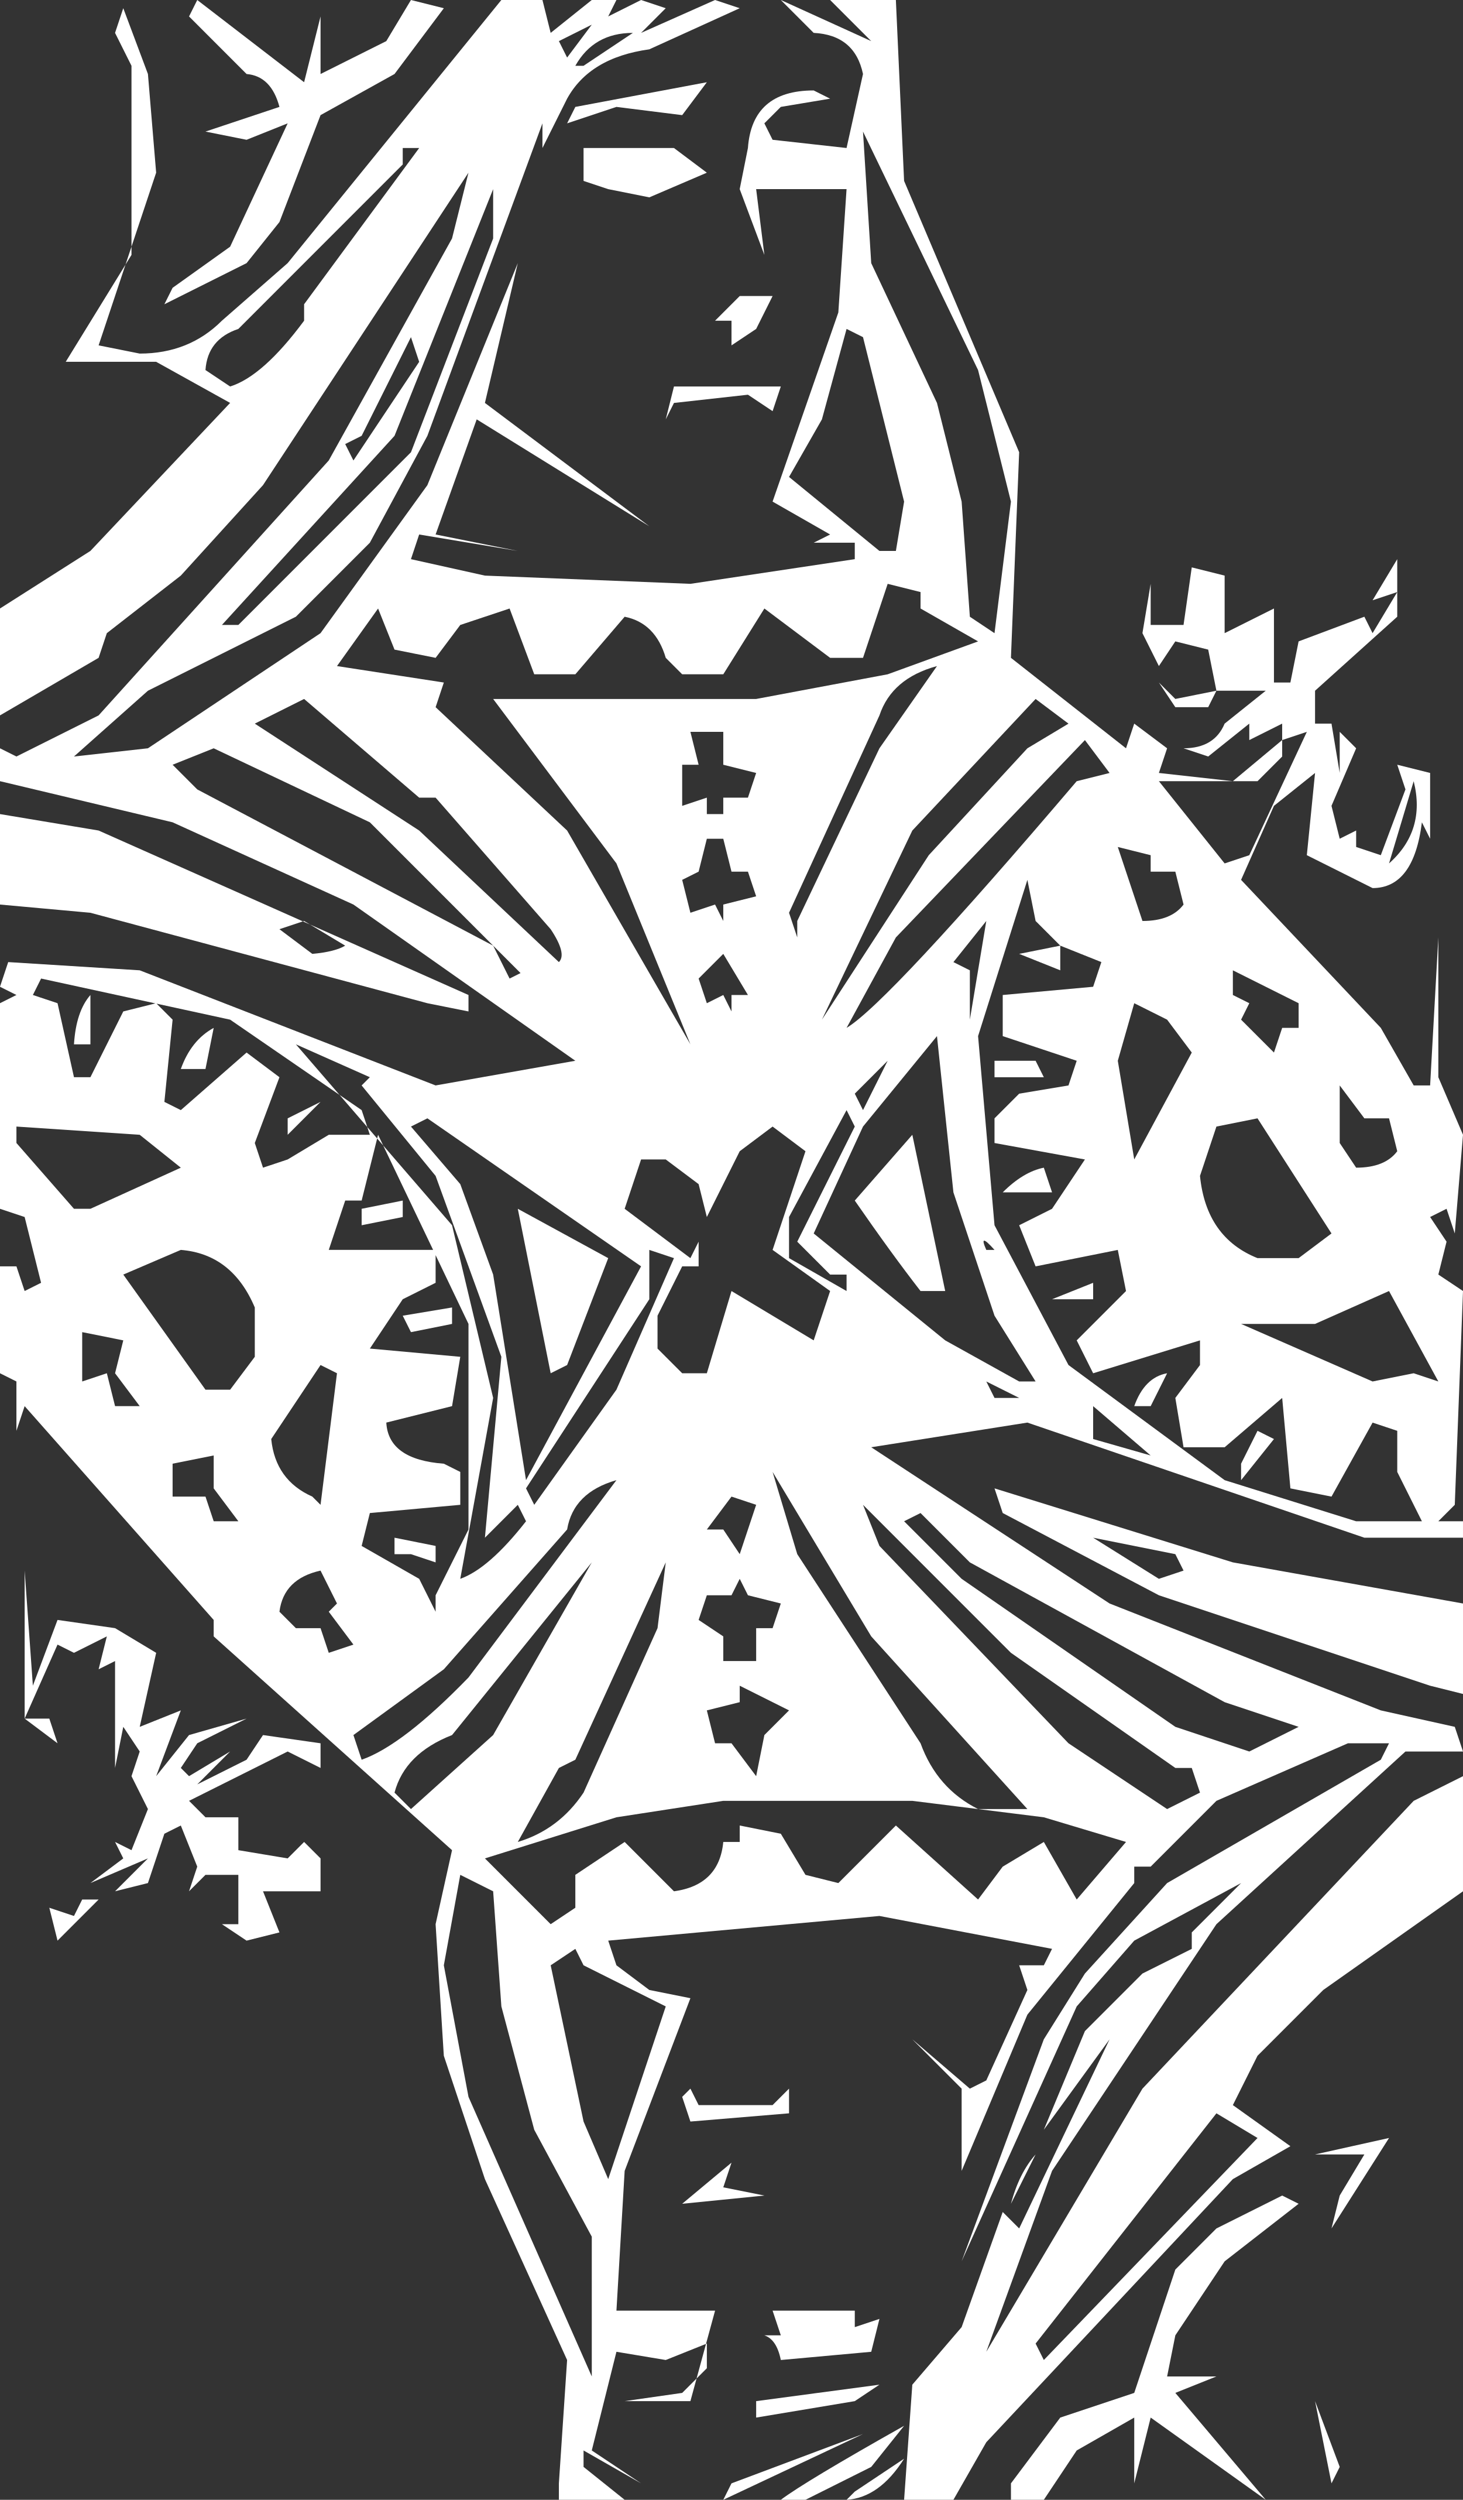 <svg
    xmlns="http://www.w3.org/2000/svg"
    version="1.1"
    width="712"
    height="1216"
    fill="#fff">
  <rect width="100%" height="100%" fill="#333333" stroke="none"/>
  <path
    d="M272 1216l32.001 -0.001l-20 -16v-8l28 16l-24 -16l12 -48l24 4l20 -8v12l-12 12l-28 4h32l12 -44h-48l4 -68l32 -84l-20 -4l-16 -12l-4 -12l132 -12l84 16l-4 8h-12l4 12l-20 44l-8 4l-28 -24l24 24v40l32 -76l52 -64v-8h8l32 -32l64 -28h20l-4 8l-104 60l-40 44
    l-20 32l-40 108l56 -124l28 -32l52 -28l-24 24v8l-24 12l-28 28l-20 48l32 -44l-44 92l-8 -8l-20 56l-24 28l-4 56h24l16 -28l120 -128l28 -16l-28 -20l12 -24l32 -32l68 -48v-56l-24 12l-132 140l-76 128l32 -88l80 -120l92 -84h28l-4 -12l-36 -8l-132 -52l-116 -76l76 -12
    l164 56h48v-8h-12l8 -8l4 -104l-12 -8l4 -16l-8 -12l8 -4l4 12l4 -48l-12 -28v-68l-4 72h-8l-16 -28l-68 -72l16 -36l20 -16l-4 40l32 16c13.333 0 21.333 -10.667 24 -32l4 8v-32l-16 -4l4 12l-12 32l-12 -4v-8l-8 4l-4 -16l12 -28l-8 -8v20l-4 -24h-8v-16l40 -36v-28
    l-12 20l12 -4l-12 20l-4 -8l-32 12l-4 20h-8v-36l-24 12v-28l-16 -4l-4 28h-16v-20l-4 24l8 16l8 -12l16 4l4 20l-20 4l-8 -8l8 12h16l4 -8h24l-20 16c-3.333 8 -10 12 -20 12l12 4l20 -16v8l16 -8v8l-24 20l-36 -4l4 -12l-16 -12l-4 12l-56 -44l4 -100l-56 -132l-4 -88
    h-32l20 20l-44 -20l16 16c13.333 0.667 21.333 7.334 24 20.001l-8 36l-36 -4l-4 -8l8 -8l24 -4l-8 -4c-20 0 -30.667 9.333 -32 28l-4 20l12 32l-4 -32h44l-4 60l-32 92l28 16l-8 4h20v8l-80 12l-100 -4l-36 -8l4 -12l48 8l-40 -8l20 -56l84 52l-80 -60l16 -68
    l-44 108l-52 72l-84 56l-36 4l36 -32l72 -36l36 -36l28 -52l56 -152v12l12 -24c7.333 -13.333 20.666 -21.333 39.999 -24l44 -20l-12 -4l-36 16l12 -12l-12 -4l-16 8l4 -8h-12l-20 16l-4 -16h-20l-104 128l-32 28c-10.667 10.667 -24 16 -40 16l-20 -4l28 -84l-4 -48
    l-12 -32l-4 12l8 16v92l-32 52h44l36 20l-68 72l-44 28v52l48 -28l4 -12l36 -28l40 -44l100 -152l-8 32l-60 108l-112 124l-40 20l-8 -4v16l84 20l88 40l108 76l-68 12l-144 -56l-64 -4l-4 12l8 4l-8 4v100l12 4l8 32l-8 4l-4 -12h-8v52l8 4v24l4 -12l92 104v8l116 104
    l-8 36l4 64l20 60l40 88l-4 60v8zM352.001 1216l68 -32l-64 24zM380.001 1216h12l32 -16l16 -20c-32 18 -52 30 -60 36zM412.001 1216c10.667 -0.667 20 -7.333 28 -20l-24 16zM492.001 1216h16l16 -24l28 -16v32l8 -32l56 40l-44 -52l20 -8h-24l4 -20l24 -36l36 -28
    l-8 -4l-32 16l-20 20l-20 60l-36 12l-24 32v8zM652.001 1200l-12 -32l8 40zM368.001 1176l48 -8l12 -8l-60 8v8zM228.001 1020l-12 -64l8 -44l16 8l4 56l16 60l28 52v68zM504.001 1140l88 -112l20 12l-104 108zM380.001 1148l44 -4l4 -16l-12 4v-8h-40l4 12h-8
    c4 1.333 6.667 5.333 8 12zM648.001 1084l28 -44l-36 8h24l-12 20zM372.001 1068l-20 -4l4 -12l-24 20zM492.001 1072l12 -24c-5.333 6 -9.333 14 -12 24zM284.001 1032l-16 -76l12 -8l4 8l40 20l-28 84zM336.001 1032l48 -4v-12l-8 8h-36l-4 -8l-4 4zM48.001 924
    h-8l-4 8l-12 -4l4 16zM120.001 944l16 -4l-8 -20h28v-16l-8 -8l-8 8l-24 -4v-16h-16l-8 -8l48 -24l16 8v-12l-28 -4l-8 12l-24 12l16 -16l-20 12l-4 -4l8 -12l24 -12l-28 8l-16 20l12 -32l-20 8l8 -36l-20 -12l-28 -4l-12 32l-4 -56v72l16 12l-4 -12h-12l16 -36l8 4l16 -8
    l-4 16l8 -4v52l4 -20l8 12l-4 12l8 16l-8 20l-8 -4l4 8l-16 12l28 -12l-16 16l16 -4l8 -24l8 -4l8 20l-4 12l8 -8h16v24h-8zM236.001 904l64 -20l52 -8h92l64 8l40 12l-24 28l-16 -28l-20 12l-12 16l-40 -36l-28 28l-16 -4l-12 -20l-20 -4v8h-8
    c-1.333 14 -9.333 22 -24 24l-24 -24l-24 16v16l-12 8zM252.001 896l20 -36l8 -4l44 -96l-4 32l-36 80c-8 12 -18.667 20 -32 24zM192.001 872c3.333 -12.667 12.667 -22 28 -28l68 -84l-48 84l-40 36zM476.002 880c-13.333 -6.667 -22.667 -17.333 -28 -32l-60 -92
    l-12 -40l48 80l76 84h-24zM568.001 880.001l-48 -32l-92 -96l-8 -20l72 72l80 56h8l4 12zM356.001 848.001h-8l-4 -16l16 -4v-8l24 12l-12 12l-4 20zM176.001 856.001l-4.001 -12l44 -32l60 -68c2 -12 10 -20 24 -24l-72 96c-21.333 22 -38.666 35.333 -51.999 40z
    M572 840.001l-104 -72l-28 -28l8 -4l24 24l124 68l36 12l-24 12zM712 824.001v-44l-112 -20l-116 -36l4 12l76 40l132 44zM352 808.001v-12l-12 -8l4 -12h12l4 -8l4 8l16 4l-4 12h-8v16h-16zM160 804.001l-4 -11.999h-12l-8 -8c1.333 -10.667 8 -17.334 20 -20.001l8 16
    l-4 4l12 16zM212 784.002l-8 -16l-28 -16l4 -16l44 -4v-16l-8 -4c-18 -1.333 -27.333 -8 -28 -20l32 -8l4 -24l-44 -4l16 -24l16 -8v-16h-52l8 -24h8l8 -32l44 92v100l-16 32v8zM224 768.002l16 -87.999l-20 -84l-76 -88l36 16l-4 4l36 44l32 88l-8 88l16 -16l4 8
    c-12 15.333 -22.667 24.666 -32 27.999zM564 768.003l-32 -20l40 8l4 8zM212 760.003v-8l-20 -4v8h8zM352 744.003h-8l12 -16l12 4l-8 24zM104 740.003l-4 -12h-16v-16l20 -4v16l12 16h-12zM596 720.003l-76 -56l-36 -68l-8 -92l24 -76l4 20l12 12l-20 4l20 8v-12l20 8
    l-4 12l-44 4v20l36 12l-4 12l-24 4l-12 12v12l44 8l-16 24l-16 8l8 20l40 -8l4 20l-24 24l8 16l52 -16v12l-12 16l4 24h20l28 -24l4 44l20 4l20 -36l12 4v20l12 24h-32zM152 728.003c-12 -5.333 -18.667 -14.667 -20 -28l24 -36l8 4l-8 64zM256 724.002l60 -92v-24l12 4
    l-28 64l-40 56zM240 620.002l-16 -44l-24 -28l8 -4l104 72l-56 104zM604 720.002l16 -20l-8 -4l-8 16v8zM532 700.002v-16l28 24zM52 668.002l-12 4v-24l20 4l-4 16l12 16h-12zM480 672.002l16 8h-12zM552 684.002l7.999 0.001l8 -16
    c-7.333 1.333 -12.666 6.666 -15.999 15.999zM99.999 676.003l-40 -55.999l28 -12c16.667 1.333 28.667 10.666 36 27.999v24l-12 16h-12zM459.999 652.004l-64 -52l24 -52l36 -44l8 76l20 60l20 32h-8zM667.999 672.004l-64 -28h36l36 -16l24 44l-12 -4z
    M331.999 668.004l-12 -12v-16l12 -24h8v-12l-4 8l-32 -24l8 -24h12l16 12l4 16l16 -32l16 -12l16 12l-16 48l28 20l-8 24l-40 -24l-12 40h-12zM275.999 664.004l20 -52l-44 -24l16 80zM199.999 648.004l20 -4v-8l-24 4zM531.999 632.004v-8l-20 8h20zM383.999 612.004v-20
    l28 -52l4 8l-28 56l16 16h8v8zM447.999 628.004h12l-16 -76l-28 32c12 17.333 22.667 32 32 44zM611.999 612.004c-16.667 -6.667 -26 -20 -28 -40l8 -24l20 -4l36 56l-16 12h-20zM479.999 608.004c-2.667 -6 -1.333 -6 4 0h-4zM176 596.004l20 -4v-8l-20 4v8z
    M36 588.004l-28 -32v-8l60 4l20 16l-44 20h-8zM488 580.004h24.001l-4 -12c-6.667 1.333 -13.334 5.333 -20.001 12zM128.001 568.004l-4 -12l12 -32l-16 -12l-32 28l-8 -4l4 -40l-8 -8l-16 4l-16 32h-8l-8 -36l-12 -4l4 -8l92 20l64 44l4 12h-20l-20 12z
    M472.001 472.004l-8 -4l16 -20l-8 48v-24zM660.001 568.004l-8 -12v-28l12 16h12l4 16c-4 5.333 -10.667 8 -20 8zM544.001 516.004l8 -28l16 8l12 16l-28 52zM140.001 552.004l16 -16l-16 8v8zM416.001 532.004l16 -16l-12 24zM508.001 524.004l-4 -8h-20v8h24z
    M88.001 520.004h11.999l4 -20c-7.333 4 -12.666 10.667 -15.999 20zM604 496.004l4 -8l-8 -4v-12l32 16v12h-8l-4 12zM276 404.004l-64 -60l4 -12l-52 -8l20 -28l8 20l20 4l12 -16l24 -8l12 32h20l24 -28c10 2 16.667 8.667 20 20l8 8h20l20 -32l32 24h16l12 -36l16 4v8
    l28 16l-44 16l-64 12h-128l60 80l36 88zM36 508.004h8.001v-24c-4.667 5.333 -7.334 13.333 -8.001 24zM444.001 404.004l60 -64l16 12l-20 12l-48 52l-52 80zM412.001 500.004l23.999 -44l92 -96l12 16l-16 4c-61.333 72 -98.666 112 -111.999 120zM352 484.004
    l-8 4l-4 -12l12 -12l12 20h-8v8zM228 492.004v-8l-180 -80l-48 -8v44l44 4l164 44zM256 472.004l-8 4l-8 -16l-144 -76l-12 -12l20 -8l76 36l80 80zM272 468.004l-67.999 -64l-80 -52l24 -12l56 48h8l56 64c5.333 8 6.666 13.333 3.999 16zM152.001 464.004
    l-16.001 -12l12 -4l20 12c-3.333 2 -8.666 3.333 -15.999 4zM388 456.004l-4 -12l44 -96c4 -12 13.333 -20 28 -24l-28 40l-40 84v8zM348 440.004l-12 4l-4 -16l8 -4l4 -16h8l4 16h8l4 12l-16 4v8zM556 448.004l-12 -36l16 4v8h12l4 16c-4 5.333 -10.667 8 -20 8z
    M596 420.004l-32 -40h48l12 -12v-8l12 -4l-28 60zM676 420.004l12 -40c4 16 0 29.333 -12 40zM344 396.004v-8l-12 4v-20h8l-4 -16h16v16l16 4l-4 12h-12v8h-8zM472 300.004l-4 -56l-12 -48l-32 -68l-4 -64l56 116l16 64l-8 64zM108 304.004l84 -92l48 -120v24l-40 104
    l-84 84h-8zM384 232.004l16 -28l12 -44l8 4l20 80l-4 24h-8zM168 216.004l8 -4l24 -48l4 12l-32 48zM328 196.004l36 -4l12 8l4 -12h-52l-4 16zM112 188.004l-12 -8c0.667 -10 6 -16.667 16 -20l80 -80v-8h8l-56 76v8c-13.333 18 -25.333 28.667 -36 32zM356 168.004
    l12 -8l8 -16h-16l-12 12h8v12zM80 148.004l40 -20l16 -20l20 -52l36 -20l24 -32l-16 -4l-12 20l-32 16v-28l-8 32l-52 -40l-4 8l28 28c8 0.667 13.333 6 16 16l-36 12l20 4l20 -8l-28 60l-28 20zM316 96.004l28 -12l-16 -12h-44v16l12 4zM276 60.004l24 -8l32 4l12 -16
    l-64 12zM280 32.004c6 -10.667 15.333 -16 28 -16l-24 16h-4zM272 20.004l16 -8l-12 16z"
  />
</svg>
